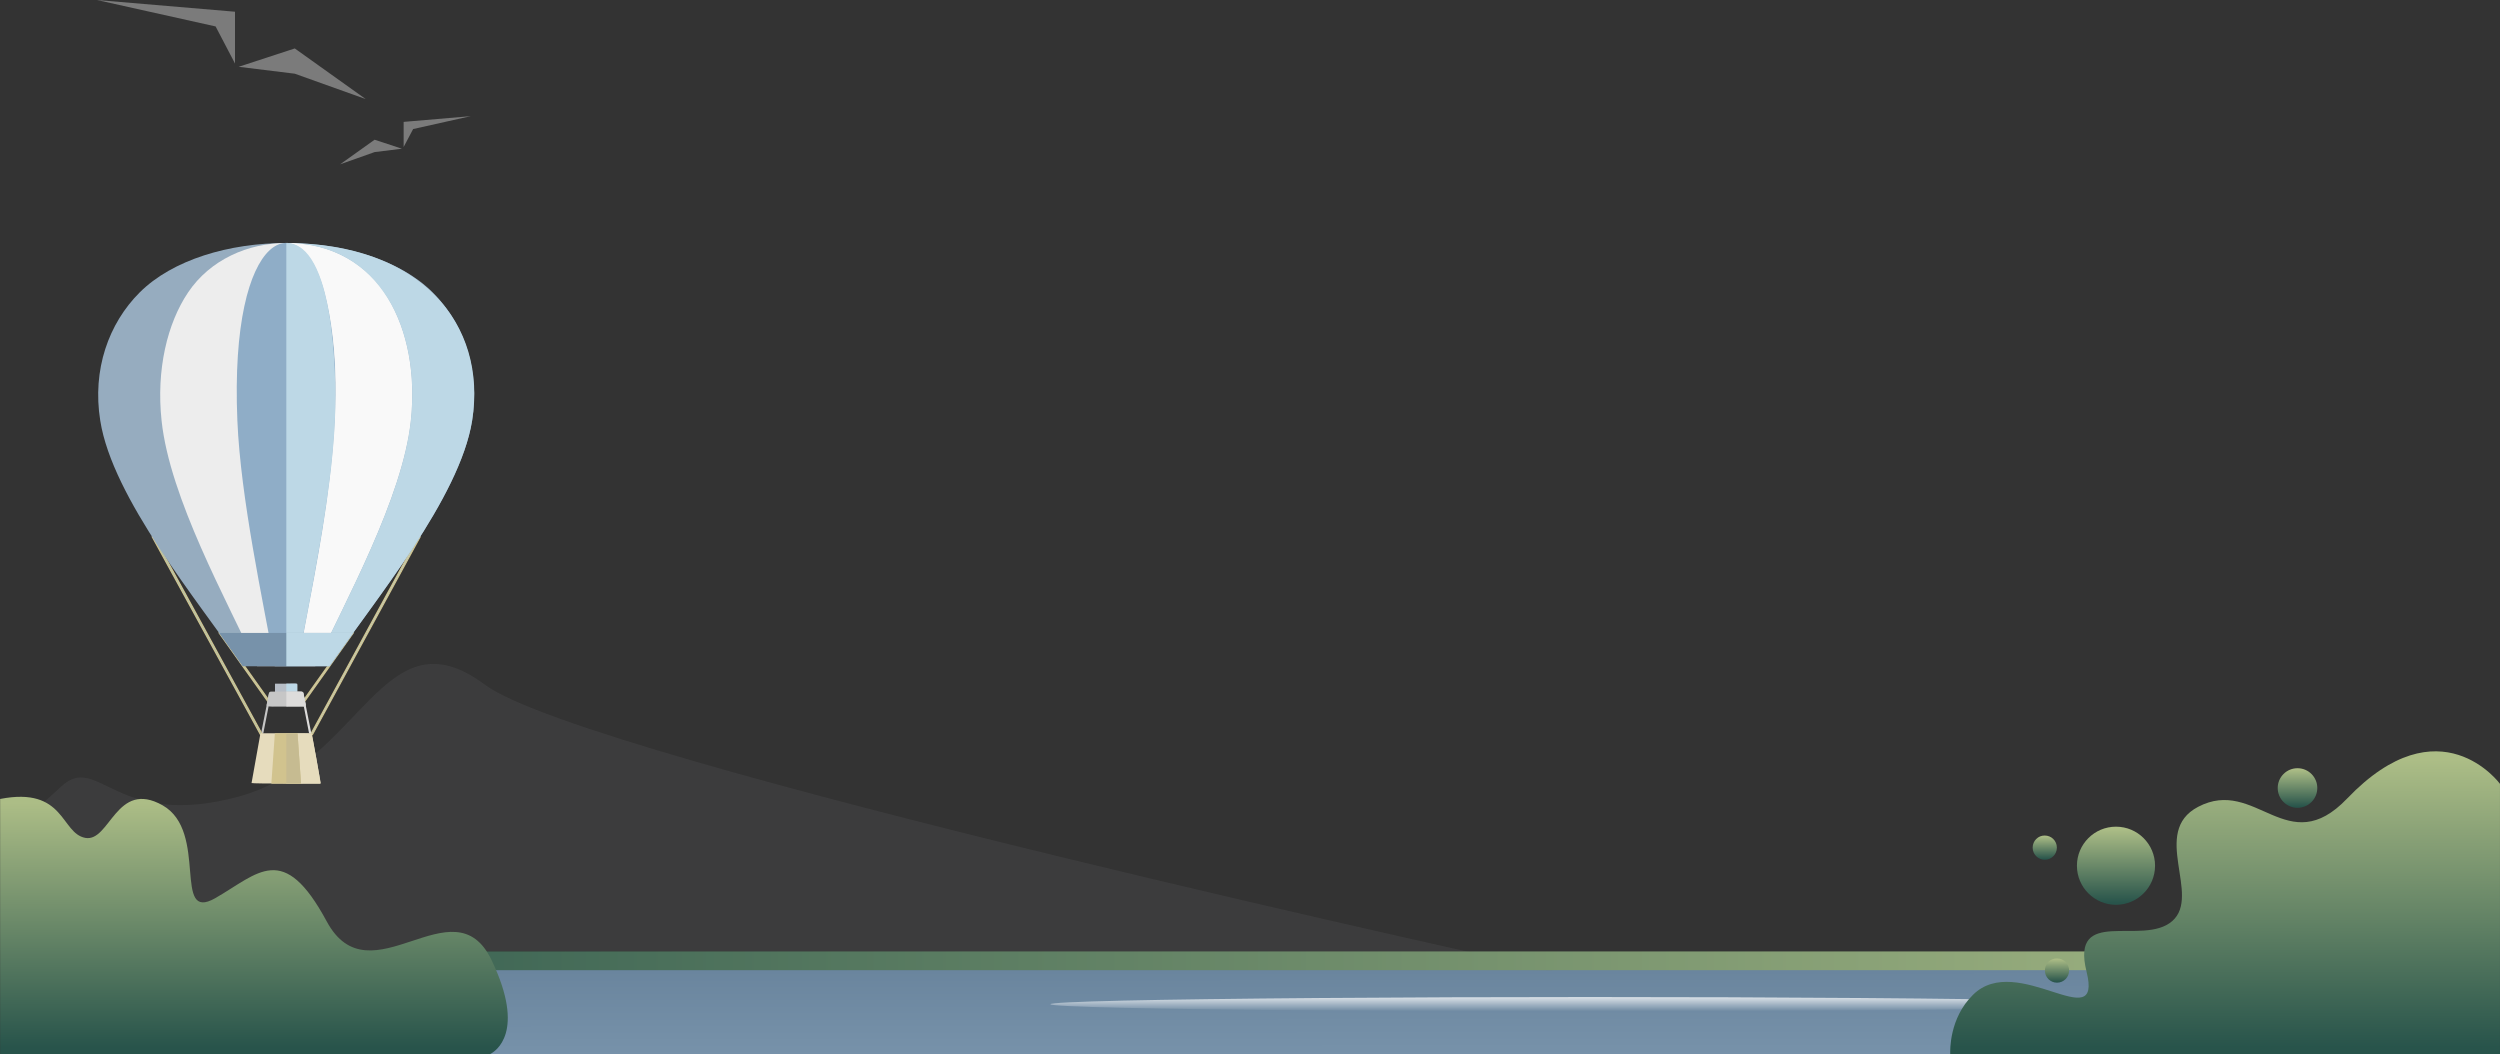 <?xml version="1.0" encoding="utf-8"?>
<!-- Generator: Adobe Illustrator 24.1.2, SVG Export Plug-In . SVG Version: 6.00 Build 0)  -->
<svg version="1.1" id="Слой_1" xmlns="http://www.w3.org/2000/svg" xmlns:xlink="http://www.w3.org/1999/xlink" x="0px" y="0px"
	 width="1920px" height="809.6px" viewBox="0 0 1920 809.6" enable-background="new 0 0 1920 809.6" xml:space="preserve">
<rect x="0" y="0" width="1920" height="809.6" fill="#333333" stroke="none"/>
<g id="Group_20595" transform="translate(0 -956.154)">
	
		<linearGradient id="SVGID_1_" gradientUnits="userSpaceOnUse" x1="709.897" y1="1616.699" x2="709.937" y2="1613.518" gradientTransform="matrix(1248 0 0 -66 -885006 108258.164)">
		<stop  offset="0" style="stop-color:#4D6882"/>
		<stop  offset="1" style="stop-color:#7792AA"/>
	</linearGradient>
	<rect x="364" y="1700" fill="url(#SVGID_1_)" width="1248" height="65.7"/>
	<g id="Group_19244" transform="translate(0 956.154)">
		<path id="Mountain" opacity="0.15" fill="#72767B" enable-background="new    " d="M1193.6,745.6c0,0-743.3-161.5-821.3-219.8
			c-78.1-58.2-94.3,60.2-189,86c-94.7,25.7-107.8-34.1-136.1-7.9C18.9,630.1,0,644.6,0,644.6v85.1l795.1,1.5L1193.6,745.6z"/>
		
			<linearGradient id="Ground_1_" gradientUnits="userSpaceOnUse" x1="710.629" y1="666.31" x2="709.629" y2="666.31" gradientTransform="matrix(1914 0 0 -14.431 -1358227 10353.435)">
			<stop  offset="0" style="stop-color:#ACBD86"/>
			<stop  offset="1" style="stop-color:#28544B"/>
		</linearGradient>
		<rect id="Ground" x="3" y="730.7" fill="url(#Ground_1_)" width="1914" height="14.4"/>
		<g id="Birds" transform="translate(74.381 0)">
			<g id="Group_17086">
				<path id="Path_48057" opacity="0.36" fill="#FAFAFA" enable-background="new    " d="M206.5,76.1L152,37.2l-43.1,14.1l43.1,5.3
					L206.5,76.1z"/>
				<path id="Path_48058" opacity="0.36" fill="#FAFAFA" enable-background="new    " d="M106.1,48.8V9L0,0l91.2,20.3L106.1,48.8z"
					/>
			</g>
			<g id="Group_17087" transform="translate(186.812 89.203)">
				<path id="Path_48059" opacity="0.36" fill="#FAFAFA" enable-background="new    " d="M0,37l26.5-18.9l21,6.9l-21,2.6L0,37z"/>
				<path id="Path_48060" opacity="0.36" fill="#FAFAFA" enable-background="new    " d="M48.8,23.7V4.4L100.4,0L56.1,9.9L48.8,23.7
					z"/>
			</g>
		</g>
		
			<linearGradient id="SVGID_2_" gradientUnits="userSpaceOnUse" x1="708.679" y1="656.76" x2="708.679" y2="655.812" gradientTransform="matrix(389.964 0 0 -197.986 -276164.781 130646.422)">
			<stop  offset="0" style="stop-color:#ACBD86"/>
			<stop  offset="1" style="stop-color:#28544B"/>
		</linearGradient>
		<path fill="url(#SVGID_2_)" d="M376.3,809.6c4.1-2.1,27.9-16.7,1.2-72.3c-29.1-60.6-93.3,32.1-126.6-29.7
			c-33.3-61.8-52.3-36.9-85.6-17.8c-33.3,19-4.8-51.1-40.4-71.3c-35.7-20.2-40.4,28.5-59.4,25c-19-3.6-15.5-39.6-65.4-29.9v196.1
			H376.3z"/>
	</g>
	<g id="Group_19245" transform="translate(75.397 1142.724)">
		<path id="Path_1445" fill-rule="evenodd" clip-rule="evenodd" fill="#C6C6C6" d="M132.8,346.1l-6,30.7l-1.7-0.1l6.1-30.7
			L132.8,346.1z"/>
		<path id="Path_1446" fill-rule="evenodd" clip-rule="evenodd" fill="#7AC6E5" stroke="#D1C38E" d="M41.6,225.8l83.1,151.8l1.2-0.3
			L42.8,225.4L41.6,225.8z"/>
		<path id="Path_1447" fill-rule="evenodd" clip-rule="evenodd" fill="#7AC6E5" stroke="#D1C38E" d="M92.9,299.5l38.1,53.6l0.9-0.7
			l-38.1-53.6L92.9,299.5z"/>
		<path id="Rectangle_796" fill="#B7BEC7" d="M136,338.5h16.7c0.1,0,0.2,0.1,0.2,0.2v6.6c0,0.1-0.1,0.2-0.2,0.2H136
			c-0.1,0-0.2-0.1-0.2-0.2v-6.6C135.8,338.5,135.9,338.5,136,338.5z"/>
		<path id="Path_1448" fill-rule="evenodd" clip-rule="evenodd" fill="#A2DAF9" stroke="#D1C38E" d="M195.9,299.5l-38.1,53.6
			l-0.9-0.7l38.1-53.6L195.9,299.5z"/>
		<path id="Path_1449" fill-rule="evenodd" clip-rule="evenodd" fill="#A2DAF9" stroke="#D1C38E" d="M247.2,225.8l-82.7,151.8
			l-1.2-0.3L246,225.4L247.2,225.8z"/>
		<path id="Path_1450" fill-rule="evenodd" clip-rule="evenodd" fill="#96ACBF" d="M31.8,38.1C8.1,61.8-4.7,97.3,1.6,136.5
			C11,196,76.3,274.4,111,325h66.7c34.7-50.6,100-129.1,109.5-188.6c6.2-39.2-6.5-74.7-30.3-98.4C206.2-12.6,82.6-12.6,31.8,38.1z"
			/>
		<path id="Path_1451" fill-rule="evenodd" clip-rule="evenodd" fill="#EDEDED" d="M69,38.1c-15.9,23.7-24.5,59.2-20.3,98.4
			C55,196,98.8,274.4,122,325h44.7c23.3-50.6,67-129.1,73.4-188.6c4.2-39.2-4.4-74.7-20.3-98.4C185.8-12.6,103-12.6,69,38.1z"/>
		<path id="Path_1452" fill-rule="evenodd" clip-rule="evenodd" fill="#8FADC7" d="M106.9,136.5c2.5,59.5,19.6,137.9,28.7,188.6
			h17.5c15.3-85.2,43.4-200.7,20.8-287C156.1-29.9,100.7-12.6,106.9,136.5z"/>
		<path id="Path_1453" fill-rule="evenodd" clip-rule="evenodd" fill="#F9F9F9" d="M153.1,325h13.6c23.3-50.6,67-129.1,73.4-188.6
			c7.5-70.2-23.6-136.4-95.7-136.4c11.4,0,22.9,12.7,29.5,38C196.6,124.4,168.4,240.2,153.1,325z"/>
		<path id="Path_1454" fill-rule="evenodd" clip-rule="evenodd" fill="#BDD8E6" d="M144.5,324.1V0.1c36.4,0,38.9,99.5,37.3,136
			c-2.5,59.3-19.6,137.5-28.6,188L144.5,324.1z"/>
		<path id="Path_1455" fill-rule="evenodd" clip-rule="evenodd" fill="#BDD8E6" d="M166.7,325h11c34.7-50.6,100-129.1,109.5-188.6
			C299,62.1,247.4,0.1,144.4,0.1c72.1,0,103.2,66.3,95.7,136.4C233.8,196,190,274.4,166.7,325z"/>
		<path id="Path_1456" fill-rule="evenodd" clip-rule="evenodd" fill="#7792AA" d="M92.9,299.5h103L177.7,325H111L92.9,299.5z"/>
		<path id="Path_1457" fill-rule="evenodd" clip-rule="evenodd" fill="#BDD8E6" d="M144.5,299.5h51.4L177.7,325h-33.2V299.5z"/>
		<path id="Path_1458" fill-rule="evenodd" clip-rule="evenodd" fill="#DDDCDB" d="M156,346.1l6,30.7l1.7-0.1l-6.1-30.7L156,346.1z"
			/>
		<path id="Path_1459" fill-rule="evenodd" clip-rule="evenodd" fill="#E6DCBD" d="M125,376.6c0.5,0,39-0.2,39.1,0.3l6.8,37.9
			c0,0.2-0.1,0.4-0.3,0.4c0,0,0,0-0.1,0l0,0c-0.6,0-52.7,0.2-52.7-0.4c0,0,6.8-38,6.8-38C124.7,376.7,124.9,376.6,125,376.6
			L125,376.6z"/>
		<path id="Path_1460" fill-rule="evenodd" clip-rule="evenodd" fill="#BDD8E6" d="M144.5,345.4v-6.9c6.3,0,8.4-0.5,8.4,0.9v5.2
			C152.9,345.9,150.8,345.4,144.5,345.4z"/>
		<path id="Path_1461" fill-rule="evenodd" clip-rule="evenodd" fill="#C6C6C6" d="M132.5,344.6c24.6,0,24.8-0.8,25.2,1.4l1.7,8.6
			c0.2,0.8-0.6,1.4-1.4,1.4c-25.7,0-29.1,0.8-28.6-1.4l1.7-8.6C131.1,345.3,131.7,344.7,132.5,344.6z"/>
		<path id="Path_1462" fill-rule="evenodd" clip-rule="evenodd" fill="#DDDCDB" d="M144.5,356.1v-11.5h11.8c0.8,0.1,1.4,0.7,1.4,1.4
			l1.7,8.6c0.2,0.8-0.6,1.4-1.4,1.4H144.5z"/>
		<path id="Path_1463" fill-rule="evenodd" clip-rule="evenodd" fill="#E6DCBD" d="M144.5,415.3v-38.7h19.2c0.4,0,7.6,38.6,6.9,38.7
			l-0.1,0L144.5,415.3L144.5,415.3z"/>
		<path id="Path_1464" fill-rule="evenodd" clip-rule="evenodd" fill="#D1C38E" d="M153.1,376.6l2.7,38.7H133l2.7-38.7H153.1z"/>
		<path id="Path_1465" fill-rule="evenodd" clip-rule="evenodd" fill="#C6BB91" d="M144.5,415.3v-38.7h8.6l2.7,38.7L144.5,415.3z"/>
	</g>
	
		<linearGradient id="Ellipse_2049_1_" gradientUnits="userSpaceOnUse" x1="709.644" y1="1625.467" x2="709.644" y2="1626.793" gradientTransform="matrix(828.95 0 0 -10.914 -587037.812 19473.002)">
		<stop  offset="0" style="stop-color:#FFFFFF;stop-opacity:0"/>
		<stop  offset="1" style="stop-color:#FFFFFF"/>
	</linearGradient>
	<ellipse id="Ellipse_2049" fill="url(#Ellipse_2049_1_)" cx="1221.2" cy="1727.4" rx="414.5" ry="5.5"/>
	<g id="Grass-2" transform="translate(1497.782 1533.144)">
		
			<linearGradient id="SVGID_3_" gradientUnits="userSpaceOnUse" x1="-788.964" y1="79.652" x2="-788.964" y2="78.704" gradientTransform="matrix(422.218 0 0 -232.857 333325.688 18554.016)">
			<stop  offset="0" style="stop-color:#ACBD86"/>
			<stop  offset="1" style="stop-color:#28544B"/>
		</linearGradient>
		<path fill="url(#SVGID_3_)" d="M422.2,232.6V25c0,0-46.2-63.1-117.4,11.3c-46,48.1-70-17-114.5,6.4c-36.7,19.3,2.8,67.9-19.8,87.7
			c-22.6,19.8-78.5-12-65.8,38.9c12.7,50.9-53.3-15.9-87.2,17.7C-0.8,205-0.1,229.8,0,232.6H422.2z"/>
		
			<linearGradient id="Ellipse_1907_1_" gradientUnits="userSpaceOnUse" x1="-810.634" y1="84.113" x2="-810.634" y2="83.165" gradientTransform="matrix(30.404 0 0 -30.404 24913.18 2571.171)">
			<stop  offset="0" style="stop-color:#ACBD86"/>
			<stop  offset="1" style="stop-color:#28544B"/>
		</linearGradient>
		<ellipse id="Ellipse_1907" fill="url(#Ellipse_1907_1_)" cx="266.7" cy="28.2" rx="15.2" ry="15.2"/>
		
			<linearGradient id="Path_48062_1_" gradientUnits="userSpaceOnUse" x1="-825.282" y1="87.331" x2="-825.282" y2="86.383" gradientTransform="matrix(18.684 0 0 -18.684 15501.584 1791.243)">
			<stop  offset="0" style="stop-color:#ACBD86"/>
			<stop  offset="1" style="stop-color:#28544B"/>
		</linearGradient>
		<path id="Path_48062" fill="url(#Path_48062_1_)" d="M72.7,168.4c0,5.2,4.2,9.3,9.3,9.3c5.2,0,9.3-4.2,9.3-9.3
			c0-5.2-4.2-9.3-9.3-9.3C76.8,159,72.7,163.2,72.7,168.4C72.7,168.4,72.7,168.4,72.7,168.4z"/>
		
			<linearGradient id="Path_48063_1_" gradientUnits="userSpaceOnUse" x1="-825.282" y1="87.331" x2="-825.282" y2="86.383" gradientTransform="matrix(18.684 0 0 -18.684 15492.248 1696.849)">
			<stop  offset="0" style="stop-color:#ACBD86"/>
			<stop  offset="1" style="stop-color:#28544B"/>
		</linearGradient>
		<path id="Path_48063" fill="url(#Path_48063_1_)" d="M63.3,74c0,5.2,4.2,9.3,9.3,9.3c5.2,0,9.3-4.2,9.3-9.3c0-5.2-4.2-9.3-9.3-9.3
			c0,0,0,0,0,0C67.5,64.6,63.3,68.8,63.3,74z"/>
		
			<linearGradient id="Ellipse_1908_1_" gradientUnits="userSpaceOnUse" x1="-799.123" y1="81.584" x2="-799.123" y2="80.636" gradientTransform="matrix(59.96 0 0 -59.96 48042.773 4951.341)">
			<stop  offset="0" style="stop-color:#ACBD86"/>
			<stop  offset="1" style="stop-color:#28544B"/>
		</linearGradient>
		<ellipse id="Ellipse_1908" fill="url(#Ellipse_1908_1_)" cx="127.3" cy="87.9" rx="30" ry="30"/>
	</g>
</g>
</svg>
